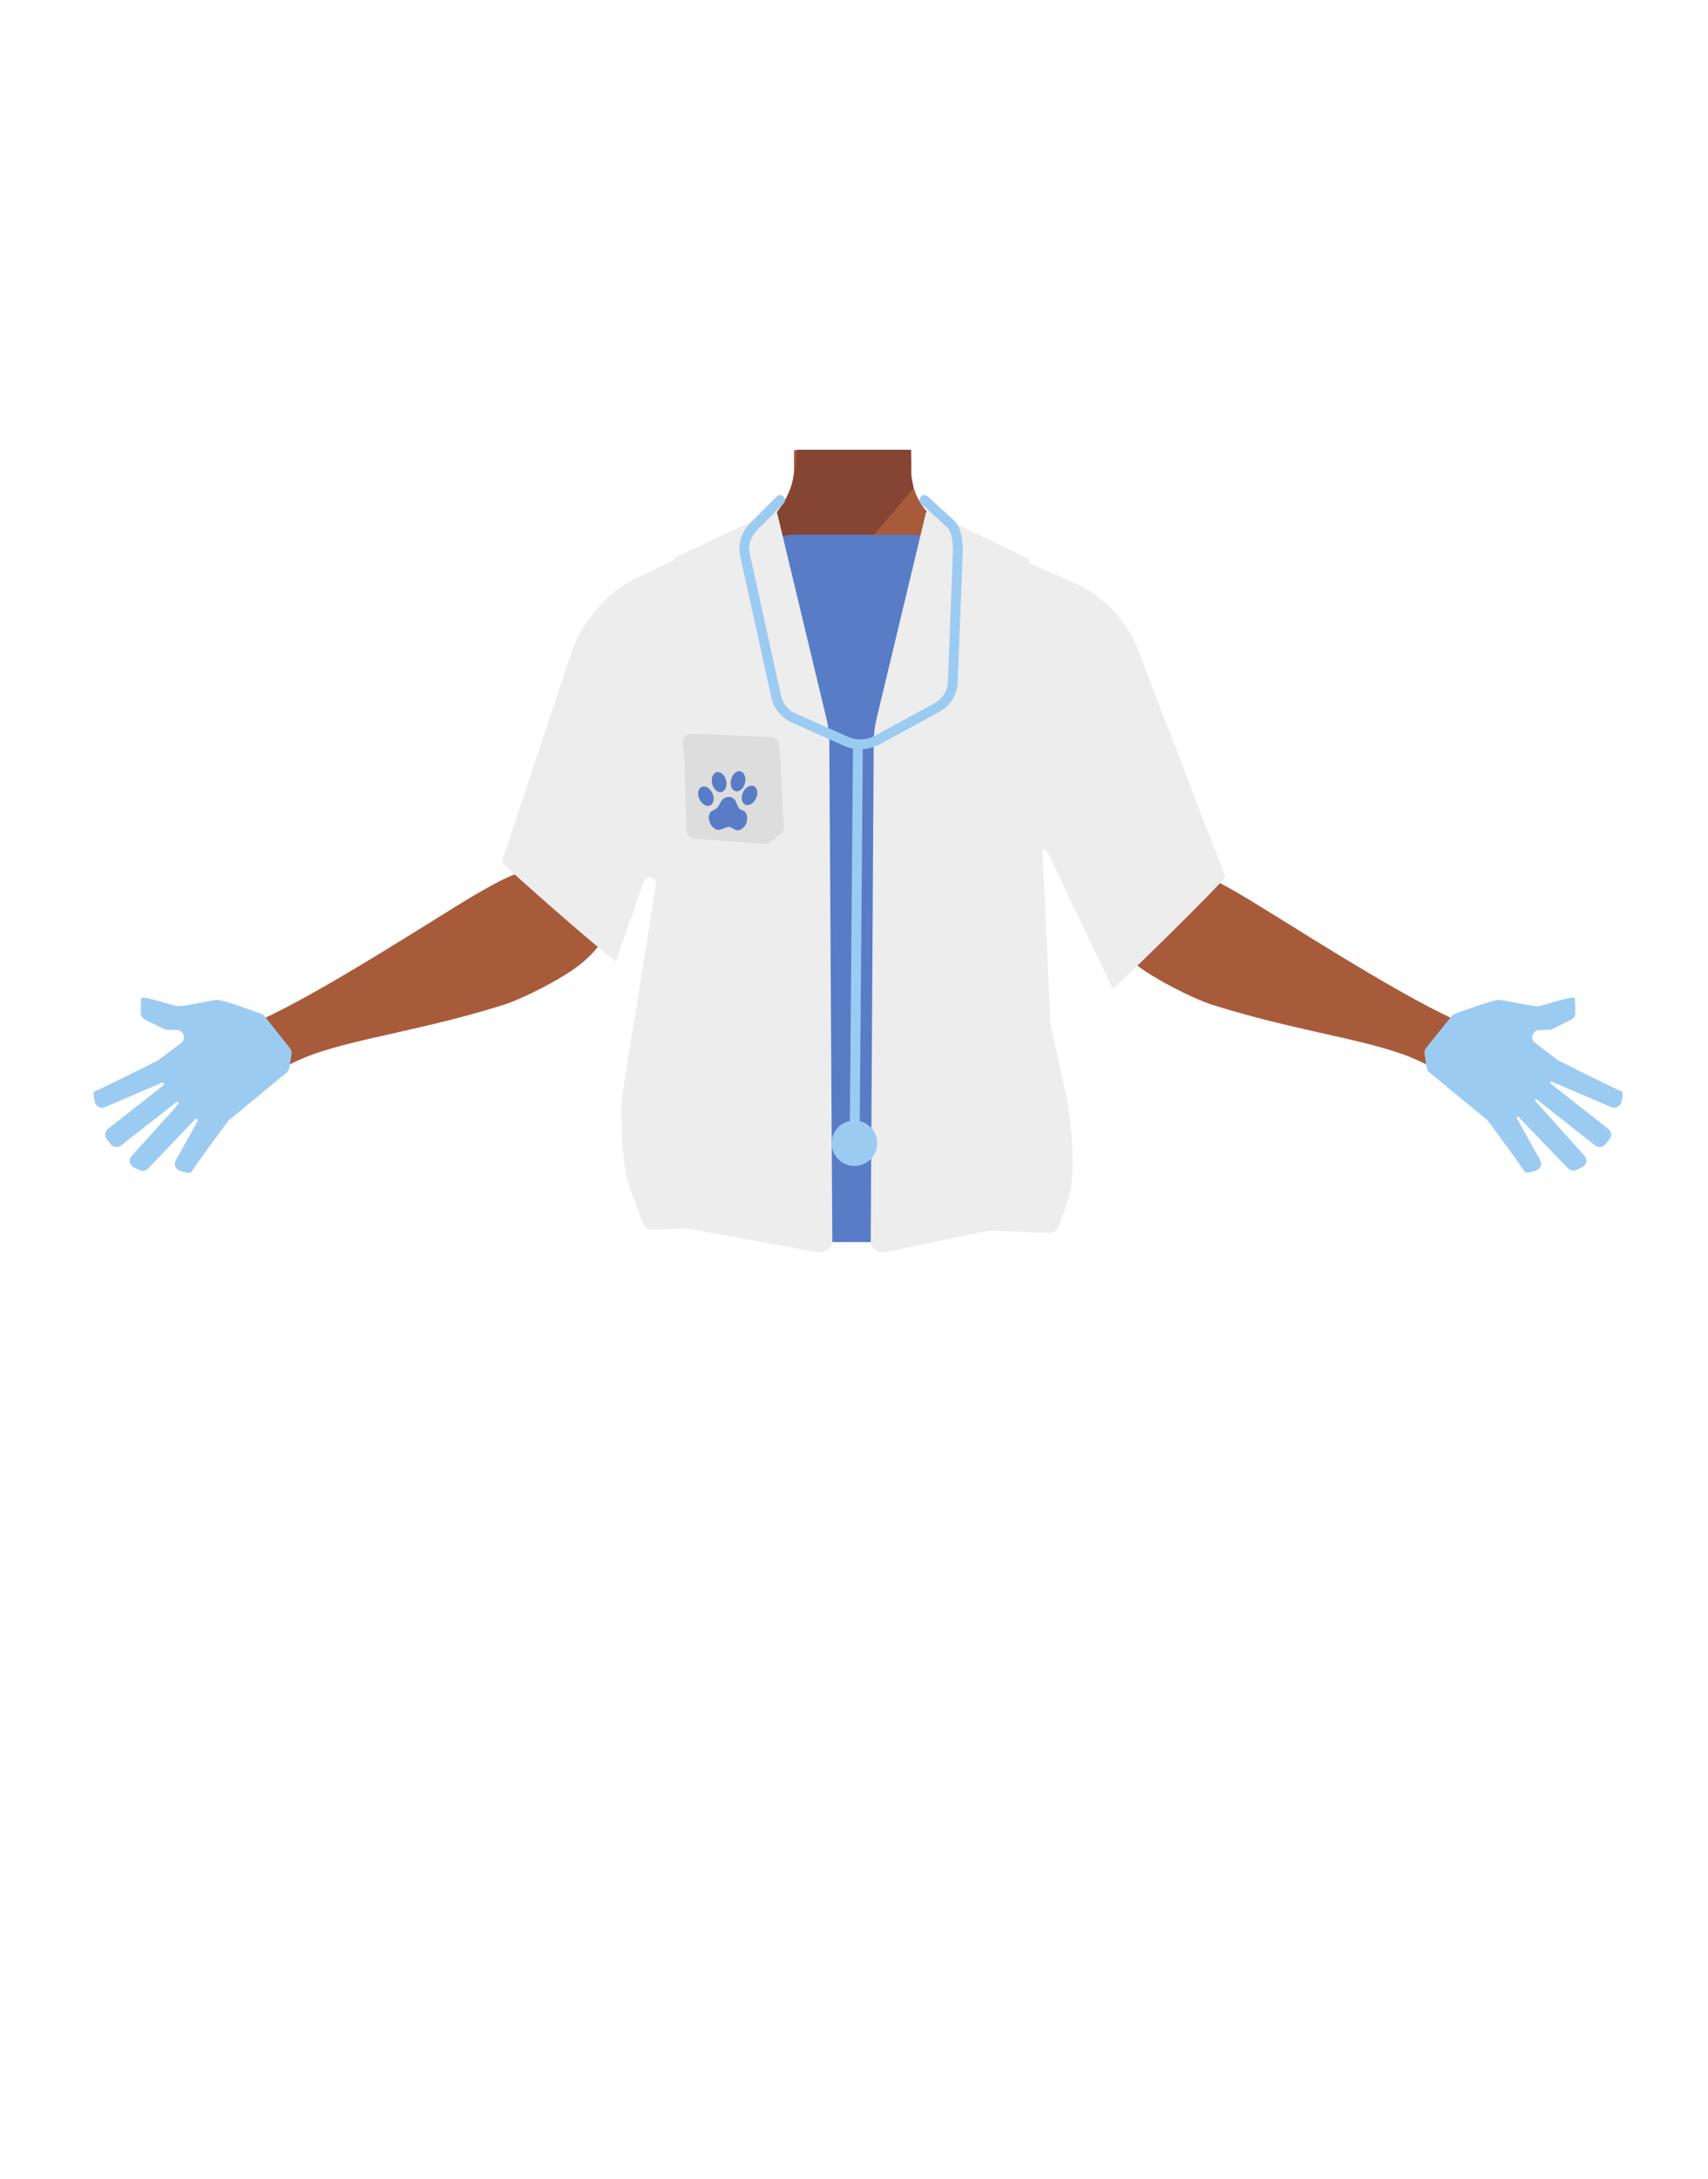 <?xml version="1.0" encoding="utf-8"?>
<!-- Generator: Adobe Illustrator 26.0.3, SVG Export Plug-In . SVG Version: 6.00 Build 0)  -->
<svg version="1.1" id="Calque_1" xmlns="http://www.w3.org/2000/svg" xmlns:xlink="http://www.w3.org/1999/xlink" x="0px" y="0px"
	 viewBox="0 0 788 1005" style="enable-background:new 0 0 788 1005;" xml:space="preserve">
<style type="text/css">
	.st0{fill:#A85B3B;}
	.st1{fill:#854532;}
	.st2{fill:#473415;}
	.st3{fill:#EDEDED;}
	.st4{fill:#587CC6;}
	.st5{fill:#DDDDDD;}
	.st6{fill:none;stroke:#9CCBF2;stroke-width:4.542;stroke-linecap:round;stroke-miterlimit:10;}
	.st7{fill:#9CCBF2;}
</style>
<path class="st0" d="M513.4,300.6c-0.6,38.4-26.2,33.2-36.9,42.3c-12.6,10.8-8.3,50-17.2,64c-2.5,3.8-11.4,10.1-15.8,9.1
	c-12.5-2.9-24-30.7-34.8-37.7c-6.3-4.1-23.6-3.6-30.2,0c-11.3,6.2-22.3,34.9-34.8,37.7c-4.4,1-13.4-5.2-15.8-9.1
	c-8.9-14-4.6-53.2-17.2-64c-10.6-9.1-36.2-3.9-36.9-42.3c-0.4-26.6,35-37.3,35-37.3l40.1-19.9c2.6-1.3,5-2.9,7.1-4.8
	c0.8-0.7,1.6-1.5,2.3-2.3l0.6-0.7v-0.1c3.9-4.7,6.5-10.4,7.2-16.4c0.2-1.4,0.3-2.8,0.2-4.2v-2.8v-4.5h54l0.1,5v1.5v3.2
	c0,0.3,0,0.7,0,1l0,0c0,0.6,0.1,1.3,0.2,1.9c0.2,1.5,0.5,3.1,0.9,4.6c2.2,7.7,7.6,14,14.7,17.6l40.5,20.1c1,0.5,2.1,1,3.2,1.3
	C486.5,266.1,513.8,277.2,513.4,300.6z"/>
<path class="st0" d="M421,255.8l-27.5,32.5l-14.8-17.7l-12.4-14.8l0.7-41.6V212l0.1-4.5h53v0.2l0.1,4.7l0,0v1.6l0.1,4.2l0,0v1.3
	l0.1,6.8L421,255.8z"/>
<path class="st1" d="M421.5,225l-1,1.2c-5.2,6.3-28.8,35-41.8,44.3c-3.2,2.3-5.7,3.4-7.2,2.7c-6.8-3.3-14.8-35.1-14.8-35.1l0.1-0.1
	c0.6-0.6,1.2-1.2,1.7-1.9c0.3-0.4,0.7-0.8,1-1.3l0.1-0.1c3.3-4.5,5.6-9.7,6.7-15.2c0-0.2,0.1-0.4,0.1-0.6c0.3-1.4,0.5-3,0.7-4.8
	c0.1-0.7,0.1-1.4,0.2-2.2c0.1-1.4,0.2-2.9,0.3-4.5h52.7v0.2v4.3v6.7l0.1,0.8l0.1,0.7l0.9,4.6L421.5,225z"/>
<path class="st0" d="M278.6,408.5c-9.7-15-32.4-8.3-40.5-5.5c-8.1,2.8-23.1,12.1-30.5,16.7c-18.9,11.6-75.5,47.9-96.4,54.1
	c-14.6,4.4,7.5,25,7.5,25s15.5-9,25.7-12.6c21.4-7.6,52.1-11.5,87.9-22.8c9.4-3,27.2-12.2,34.9-18.3
	C288.6,428.3,281.4,412.9,278.6,408.5z"/>
<path class="st0" d="M513.1,408.5c9.7-15,32.4-8.3,40.5-5.5c8.1,2.8,23.1,12.1,30.5,16.7c19,11.6,75.5,47.9,96.4,54.1
	c14.6,4.4-7.5,25-7.5,25s-15.5-9-25.7-12.6c-21.4-7.6-52.1-11.5-87.9-22.8c-9.4-3-27.2-12.2-34.9-18.3
	C503.1,428.3,510.2,412.9,513.1,408.5z"/>
<polygon class="st2" points="305.4,556.9 314.9,486.4 469.9,486.4 482.9,553.9 "/>
<path class="st3" d="M284.2,443.2l12.7-36.5c1.2-3.4,6.2-2.1,5.7,1.4l-2.9,18.2c0,0.1,0,0.2,0,0.3L287,505.3
	c-0.9,8.6,0.2,33.3,3.2,41.5l6.3,17.2c0.7,1.8,2.3,3,4.3,3l82.2-2.4c26.5,4.6-7.7,4.4,18.9,0.6l82.2,3.4c2,0,3.7-1.2,4.4-3.1
	l4.8-13.9c3.2-9.4,0.9-35.5-1.1-45.2L475.9,433c-0.1-0.3-0.1-0.5-0.1-0.8L475,396c-0.1-4.9,6.6-6.5,8.7-2.1l29.6,61.9
	c0.4,0.9,52.4-50.4,52-51.4L525,299.6c-5.2-13.5-15.5-24.4-28.7-30.4L439,243.5c-1.6-0.7-3.4-0.5-4.7,0.6l-0.6,0.5
	c-26,20.5-62.6,20.6-88.7,0.3l0,0c-1.4-1.1-3.2-1.3-4.8-0.5l-47,22.4c-7,3.3-13.1,8.2-17.9,14.2l-2.7,3.3
	c-3.9,4.9-6.9,10.5-8.9,16.4l-32.2,96.7C231.1,398.3,283.8,444.3,284.2,443.2z"/>
<path class="st4" d="M420.7,572.8h-54.9c-8.2,0-14.9-5.7-14.9-12.6v-301c0-6.9,6.7-12.6,14.9-12.6h54.9c8.2,0,14.9,5.7,14.9,12.6
	v301C435.6,567.1,428.9,572.8,420.7,572.8z"/>
<path class="st3" d="M427.1,236.8L404.5,331c-0.9,3.7-1.4,7.3-1.4,11.1l-1.4,230.5c0,3.1,3.5,5.4,7.1,4.8l80-16.8l-14.1-302.8
	l-45.2-21.9C428.4,235.4,427.3,235.8,427.1,236.8z"/>
<path class="st3" d="M358.6,236.8l22.6,94.2c0.9,3.7,1.4,7.3,1.4,11.1l1.4,230.5c0,3.1-3.5,5.4-7.1,4.8l-80.3-14.6L311,257.3
	l45.2-21.3C357.2,235.4,358.5,235.8,358.6,236.8z"/>
<path class="st5" d="M315.6,346.6l1.1,36.1c0.1,2.1,1.7,3.8,3.8,4.1l32.1,2.4c1,0.1,2-0.2,2.9-0.9l4.5-3.5c1.1-0.9,1.7-2.1,1.6-3.6
	l-2-37.3c-0.1-2.1-1.9-3.8-4-4l-36.2-1.6c-2.6-0.1-4.7,2.1-4.3,4.7l0.4,3.1C315.6,346.3,315.6,346.4,315.6,346.6z"/>
<g>
	<ellipse transform="matrix(0.972 -0.237 0.237 0.972 -75.987 88.856)" class="st4" cx="331.6" cy="360.5" rx="3.3" ry="4.7"/>
	
		<ellipse transform="matrix(0.906 -0.423 0.423 0.906 -124.745 172.466)" class="st4" cx="325.8" cy="367" rx="3.3" ry="4.7"/>
	<ellipse transform="matrix(0.237 -0.972 0.972 0.237 -90.559 605.631)" class="st4" cx="340.3" cy="360.5" rx="4.7" ry="3.3"/>
	
		<ellipse transform="matrix(0.423 -0.906 0.906 0.423 -133.02 524.932)" class="st4" cx="345.9" cy="367" rx="4.7" ry="3.3"/>
	<path class="st4" d="M343,373.9c0,0-1.4-0.5-1.9-1c-0.2-0.2-0.7-1.1-1.1-2c-0.1-0.5-0.4-1-0.6-1.4v-0.1l0,0c-0.7-1.2-2-2-3.1-1.9
		c-1.5-0.1-3.3,1-4.2,3.1v0.1c-0.4,0.6-0.9,1.5-1.4,2c-0.7,0.7-1.9,1.1-1.9,1.1l0,0c-0.1,0-0.2,0-0.2,0.1c-1.6,0.7-2.1,3.3-1,5.7
		s3.3,3.6,5,2.9c0.1-0.1,0.4-0.1,0.5-0.2c0.5-0.2,2.5-1,3.1-1c0.7,0,2.6,1.1,3.1,1.4c1.6,0.7,3.8-0.5,5-2.9
		C345.1,377.3,344.7,374.7,343,373.9z"/>
</g>
<g>
	<path class="st6" d="M359.9,230.6L347.6,243c-3.5,3.5-4.9,8.3-3.9,12.9l14.4,65.3c0.9,4.4,4.1,8.3,8.5,10.1l23.6,10.5
		c4.7,2.1,10,1.9,14.5-0.5l27.2-14.8c4.7-2.5,7.6-7.1,7.7-12.1l2.3-59.8c0.1-4.3-0.4-10.5-3.7-13.3l-11.7-10.7"/>
	<line class="st6" x1="395.8" y1="343.8" x2="394.3" y2="526"/>
	<circle class="st7" cx="394.2" cy="527.2" r="10.5"/>
</g>
<path class="st7" d="M122.1,468.7c-0.4-0.5-0.9-0.8-1.4-1.1c-3.7-1.4-18-6.6-20.6-6.5c-3,0.2-15.7,3.2-18.2,2.9s-16.6-5.3-16.8-3.5
	c-0.1,1.2-0.1,4.5-0.1,6.7c0,1.3,0.7,2.4,1.9,3l8.9,4.4c0.4,0.2,0.9,0.3,1.4,0.3l4.4,0.1c3.2,0.1,4.5,4.1,1.9,6l-10.3,7.8
	c-0.2,0.1-0.3,0.2-0.5,0.3c-2.8,1.4-27.2,13.7-28.9,14.1c-1,0.2-0.6,2.8,0,5.1c0.5,2,2.7,3.1,4.5,2.3l26.4-11.3
	c0.7-0.3,1.3,0.7,0.7,1.2l-25.6,20.1c-1.4,1.1-1.7,3.2-0.6,4.7l1.9,2.4c1.1,1.4,3.2,1.7,4.7,0.6l25.5-20c0.7-0.5,1.5,0.4,0.9,1
	l-21.5,23.8c-1.5,1.6-1,4.2,1,5.2l2.7,1.3c1.3,0.6,2.9,0.4,3.9-0.7l21.8-22.8c0.6-0.6,1.5,0.1,1.1,0.8l-10.1,18.2
	c-1,1.8-0.2,4,1.7,4.7c2.3,0.9,5,1.6,5.6,0.5c1-1.9,14.8-20.6,16.8-23.3c0.2-0.2,0.3-0.4,0.6-0.6l26.5-21.8c0.6-0.5,1-1.3,1.2-2.1
	l1-6.5c0.1-0.9-0.1-1.8-0.7-2.6L122.1,468.7z"/>
<path class="st7" d="M669.6,468.7c0.4-0.5,0.9-0.8,1.4-1.1c3.7-1.4,18-6.6,20.6-6.5c3,0.2,15.8,3.2,18.2,2.9s16.5-5.3,16.8-3.5
	c0.1,1.2,0.2,4.5,0.2,6.7c0,1.3-0.7,2.4-1.9,3l-8.9,4.4c-0.4,0.2-0.9,0.3-1.4,0.3l-4.4,0.1c-3.2,0.1-4.5,4.1-1.9,6l10.3,7.8
	c0.2,0.1,0.3,0.2,0.5,0.3c2.8,1.4,27.2,13.7,28.9,14.1c1,0.2,0.6,2.8,0,5.1c-0.5,2-2.7,3.1-4.5,2.3l-27.6-11.8
	c-0.6-0.2-1,0.5-0.5,0.9l26.6,20.9c1.4,1.1,1.7,3.2,0.6,4.7l-1.9,2.4c-1.1,1.4-3.2,1.7-4.7,0.6L709,507c-0.5-0.4-1.1,0.3-0.7,0.7
	L731,533c1.5,1.6,1,4.2-1,5.2l-2.7,1.3c-1.3,0.6-2.9,0.4-3.9-0.7l-22.8-23.7c-0.4-0.4-1.1,0.1-0.8,0.6l10.8,19.3
	c1,1.8,0.2,4-1.7,4.7c-2.3,0.9-5,1.6-5.6,0.5c-1-1.9-14.8-20.6-16.8-23.3c-0.2-0.2-0.3-0.4-0.6-0.6l-26.5-21.8
	c-0.6-0.5-1-1.3-1.2-2.1l-1-6.5c-0.1-0.9,0.1-1.8,0.7-2.6L669.6,468.7z"/>
</svg>
